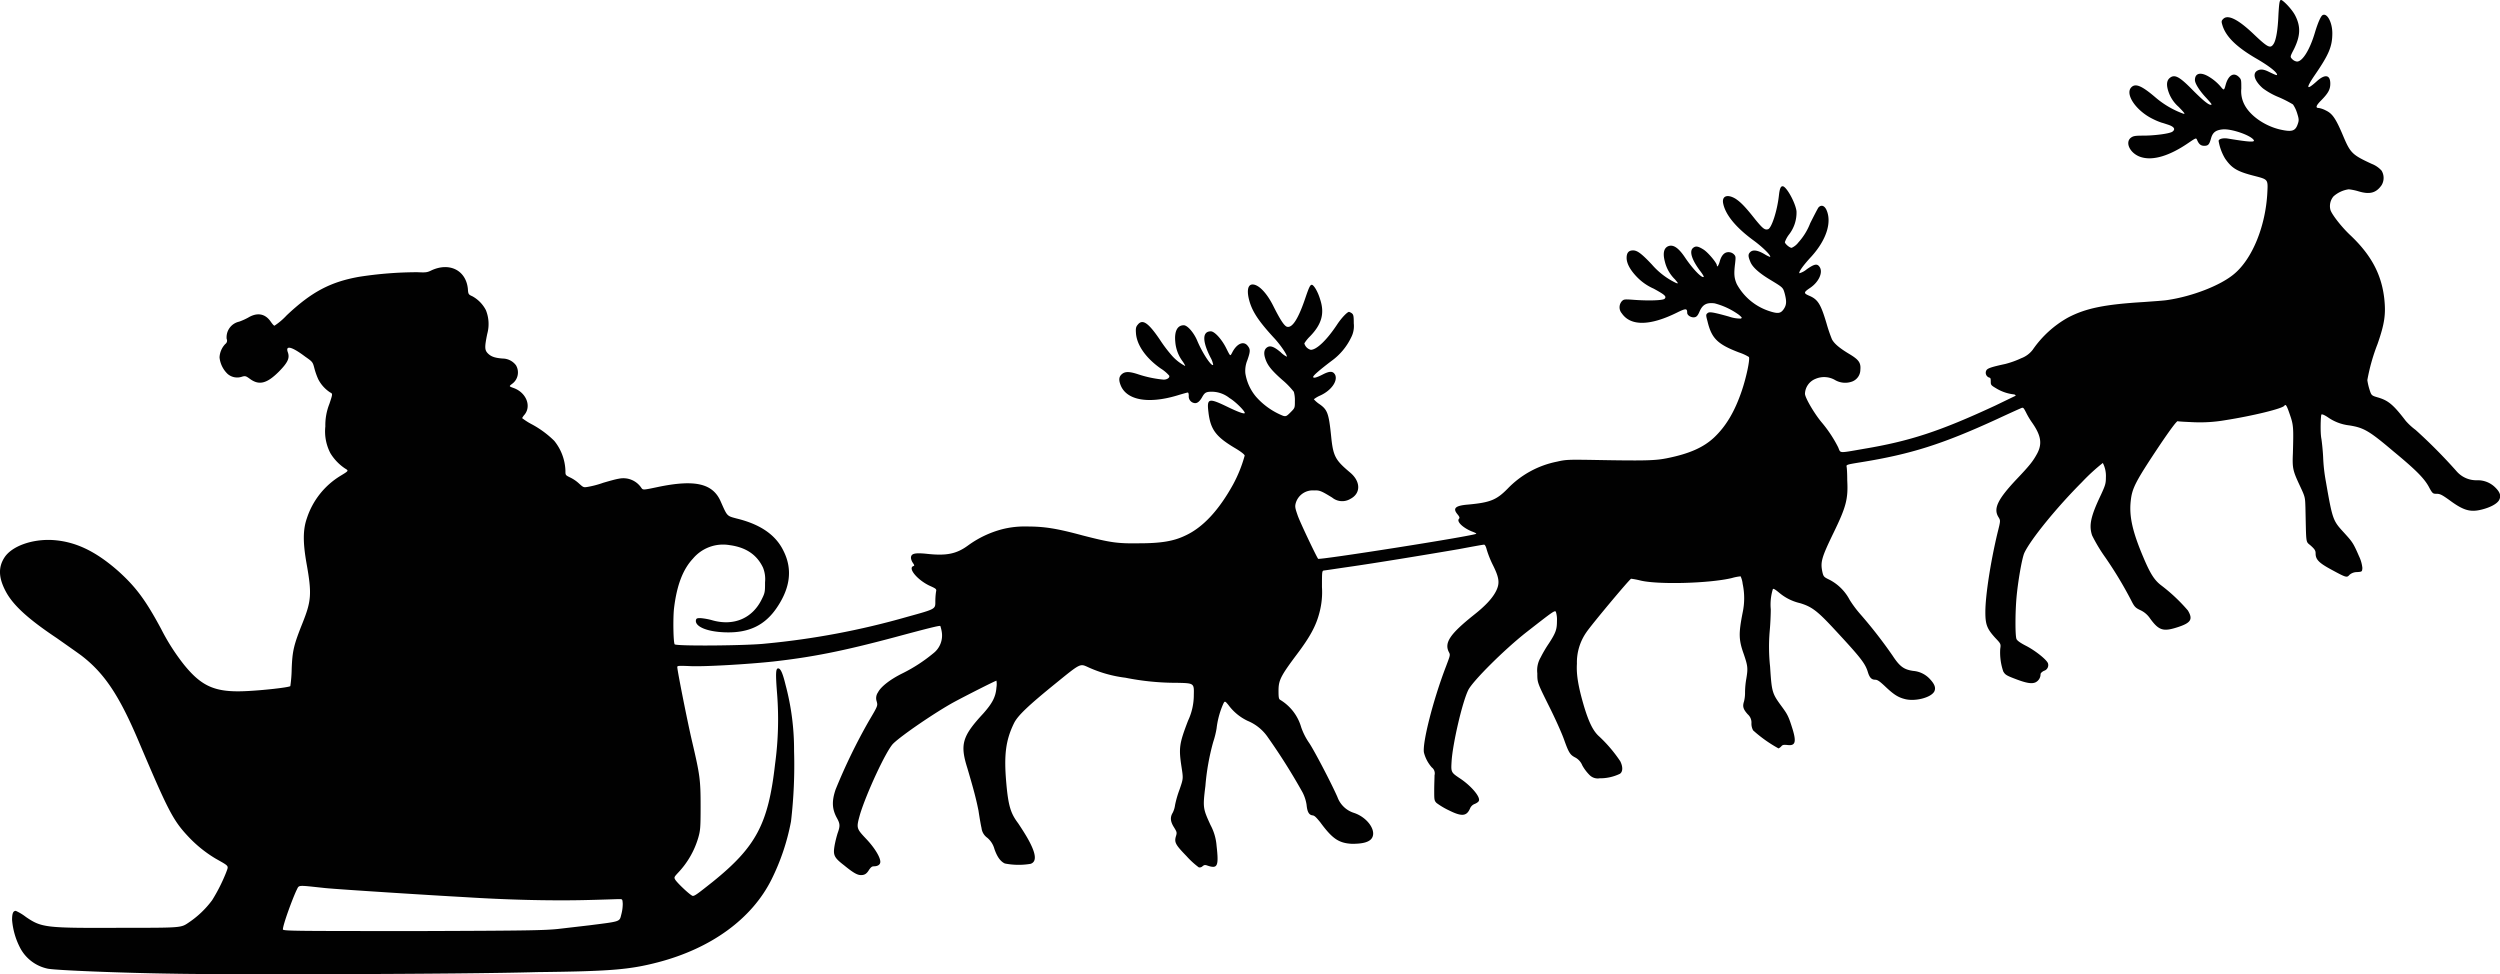 <svg xmlns="http://www.w3.org/2000/svg" viewBox="0 0 554.8 216.2"><defs><style>.cls-1{fill:#010101;}</style></defs><g id="katman_2" data-name="katman 2"><g id="katman_1-2" data-name="katman 1"><path class="cls-1" d="M38.43,216.08c-11-.15-26.22-.75-27.87-1.12a9,9,0,0,1-6-4.44,16.22,16.22,0,0,1-1.88-6.38c0-1.43.23-2,.83-2a11.13,11.13,0,0,1,2.25,1.36c3.53,2.4,4.36,2.47,21.34,2.4,13.07,0,13.07,0,14.72-1.13a21,21,0,0,0,5.26-5,38.34,38.34,0,0,0,3.08-6.09c.6-1.65.83-1.35-2.33-3.15a28,28,0,0,1-6.16-5c-3.3-3.53-4.43-5.79-10.89-21-4.36-10.3-7.66-15.18-12.77-19.09-.91-.67-3.38-2.4-5.41-3.83C6,137.2,2.82,134.19,1.24,131.18s-1.65-5.33-.22-7.51c1.65-2.48,6.08-4.06,10.59-3.83,5.11.3,9.62,2.48,14.65,6.91,3.83,3.46,6,6.31,9.47,12.77a47.17,47.17,0,0,0,5.11,8c3.9,4.81,6.91,6.16,13.59,5.86,3.69-.15,9.7-.82,10-1.12a29.51,29.51,0,0,0,.3-3.76c.15-4.06.45-5.33,2.4-10.22s2.11-6.46.9-13.22c-.82-4.66-.82-7.51.08-10.07a17.3,17.3,0,0,1,7.44-9.39c1.87-1.13,1.87-1.13,1-1.65a10.84,10.84,0,0,1-3.23-3.38,10.44,10.44,0,0,1-1.12-5.94,12.82,12.82,0,0,1,.9-5c.75-2.25.75-2.25.15-2.55a7.72,7.72,0,0,1-2.63-2.93,15.83,15.83,0,0,1-.83-2.33c-.37-1.43-.37-1.5-2-2.63-3.08-2.33-4.51-2.63-3.91-1,.45,1.28,0,2.26-2,4.29-2.7,2.7-4.43,3.08-6.46,1.57-.83-.6-1-.67-1.73-.45A3.25,3.25,0,0,1,50.53,83a5.91,5.91,0,0,1-1.81-3.68A4.61,4.61,0,0,1,50,76.34a.9.9,0,0,0,.3-1.13,3.55,3.55,0,0,1,2.78-3.83,13.92,13.92,0,0,0,2-.9c2-1.2,3.76-.9,5,.9.31.45.68.9.83.9A14.58,14.58,0,0,0,63.6,70c5.56-5.26,9.77-7.44,16.08-8.57A85,85,0,0,1,92.6,60.41c1.88.08,2.18.08,3.23-.45,4-1.8,7.59.08,8,4.13.07,1.21.15,1.28,1,1.66a7.39,7.39,0,0,1,3,3.08,8.23,8.23,0,0,1,.3,5.26c-.6,2.93-.6,3.6.15,4.35s1.65,1,3.3,1.13a3.72,3.72,0,0,1,2.93,1.5,3.12,3.12,0,0,1-.9,4.14c-.67.52-.67.52.38.9,2.78,1,4,4,2.4,5.93a3.5,3.5,0,0,0-.52.75A14.4,14.4,0,0,0,118,94.15a21.63,21.63,0,0,1,5,3.68,11.13,11.13,0,0,1,2.48,6.61c0,1,0,1,1,1.5a7.93,7.93,0,0,1,2,1.35c1,.91,1.05.91,2,.75a20.7,20.7,0,0,0,3.38-.9c1.27-.37,2.85-.82,3.45-.9a4.8,4.8,0,0,1,5,2c.38.53.38.53,3.61-.15,8.26-1.73,12.24-.83,14,3.16,1.5,3.38,1.35,3.23,3.6,3.83,5.19,1.27,8.64,3.6,10.37,7.21,2,4,1.5,8.11-1.43,12.47-2.7,4.06-6.38,5.79-11.72,5.56-3.9-.15-6.46-1.28-6.31-2.63.08-.45.23-.52,1-.52a14.06,14.06,0,0,1,2.78.52c4.73,1.28,8.86-.52,10.89-4.81.68-1.35.68-1.65.68-3.68a6.88,6.88,0,0,0-.45-3.23c-1.35-2.85-3.76-4.51-7.44-5a8.72,8.72,0,0,0-8.11,3c-2.26,2.41-3.61,6-4.21,11.12-.23,2.18-.15,7.44.15,7.89s16.23.3,20.13-.15a172.42,172.42,0,0,0,31.48-5.94c6.24-1.72,6.24-1.72,6.24-3.3a15.66,15.66,0,0,1,.15-2.25c.15-.61.08-.68-1.43-1.36-2.7-1.27-4.88-3.9-3.6-4.35.3-.08.22-.23-.08-.68a2.45,2.45,0,0,1-.45-1.13c0-1,.83-1.2,3.68-.9,4.21.45,6.46,0,9-1.88a22.63,22.63,0,0,1,7.59-3.6,20.09,20.09,0,0,1,5.41-.6c3.83,0,6.46.37,12.47,2,6.16,1.58,7.66,1.8,12.39,1.73,4.89,0,7.74-.45,10.37-1.73,3.91-1.8,7.44-5.64,10.59-11.35a30.24,30.24,0,0,0,2.56-6.38c0-.23-.83-.9-2.25-1.73-4.14-2.48-5.34-4.06-5.79-7.89-.38-3.08,0-3.23,4.06-1.28,2.78,1.36,4,1.73,4,1.43,0-.45-2.1-2.55-3.38-3.3A6.38,6.38,0,0,0,269,86.93c-1.28,0-1.58.15-2.11,1-.6,1.13-1.2,1.66-1.88,1.51a1.48,1.48,0,0,1-1.2-1.58c0-.45-.07-.75-.22-.75s-1.2.3-2.41.67c-6.31,1.88-11.12,1.06-12.47-2.25-.45-1.13-.45-1.88.23-2.48s1.57-.67,3.6,0a25.3,25.3,0,0,0,5.71,1.2c.75,0,1.43-.45,1.21-.9a8.36,8.36,0,0,0-1.88-1.58c-3.31-2.32-5.34-5.25-5.49-7.88-.07-1,0-1.36.38-1.81,1.05-1.35,2.33-.52,4.88,3.23A31.68,31.68,0,0,0,260.14,79,10.35,10.35,0,0,0,263,81.22c.07,0-.15-.45-.53-1a8.29,8.29,0,0,1-1.65-4.36c-.23-2.33.45-3.68,1.88-3.68.82,0,2.25,1.65,3,3.45,1.13,2.71,3.16,5.79,3.53,5.34a5,5,0,0,0-.6-1.65c-1.88-3.69-1.8-5.79.08-5.79.82,0,2.4,1.73,3.38,3.68s.9,1.88,1.35,1.05c1-2,2.55-2.7,3.46-1.5.6.75.6,1.2-.08,3.16a6.14,6.14,0,0,0-.45,2.93A10.63,10.63,0,0,0,278.7,88a15.81,15.81,0,0,0,6.08,4.29c.61.15.76.07,1.58-.75,1-1,1-1,1-2.48a7.07,7.07,0,0,0-.23-2.11,17.67,17.67,0,0,0-2.55-2.63c-2.56-2.25-3.38-3.38-3.83-4.88-.38-1.2-.15-2,.52-2.4s1.51-.08,2.93,1.12a5.31,5.31,0,0,0,1.36,1c.22-.23-1.36-2.63-2.93-4.28-3.24-3.53-4.66-5.64-5.34-8s-.37-3.75.68-3.75c1.35,0,3.15,1.88,4.58,4.73,1.58,3.16,2.48,4.51,3.08,4.66,1.2.3,2.55-1.88,4.13-6.61.75-2.18,1-2.71,1.36-2.71s1.27,1.28,1.87,3.31c1,3.08.3,5.48-2.25,8.11a8.19,8.19,0,0,0-1.28,1.58,2,2,0,0,0,1.43,1.43c1.28,0,3.53-2.11,5.86-5.64,1-1.5,2.25-2.78,2.63-2.78a2.14,2.14,0,0,1,.6.3c.38.3.45.6.45,2.26a5.47,5.47,0,0,1-.6,3.15,13.69,13.69,0,0,1-4.36,5.19c-2.63,2-4.05,3.23-4.05,3.53s.52.3,2.25-.6c1.5-.75,2.18-.68,2.63.15.6,1.35-.83,3.45-3.31,4.58a6.58,6.58,0,0,0-1.42.83,6.08,6.08,0,0,0,1.12,1c1.88,1.28,2.18,2,2.71,7.14.45,4.51.9,5.33,4.2,8.11,2.41,2,2.41,4.66.08,5.86a3.51,3.51,0,0,1-4.06-.3c-2.33-1.42-2.78-1.65-4-1.57a3.91,3.91,0,0,0-4.06,2.78c-.22.82-.15,1.12.45,2.85.53,1.5,4.14,9.09,4.51,9.54.3.3,34.71-5.11,35.09-5.56.07-.07-.38-.3-1-.52-2-.83-3.38-2.18-2.85-2.78.22-.23.15-.45-.3-1-1.13-1.35-.53-1.95,2.4-2.18,4.81-.45,6.24-1,8.72-3.53a20.82,20.82,0,0,1,11-6c1.88-.45,2.63-.45,7.59-.38,12.1.23,14.13.15,16.76-.37,5-1,8.11-2.41,10.44-4.58,2.63-2.48,4.58-5.71,6.16-10.37,1.05-3.08,1.88-7.14,1.58-7.52a10.6,10.6,0,0,0-2.18-1c-4.73-1.81-6.09-3.08-7-6.91-.37-1.36-.37-1.51,0-1.81s.75-.37,4.74.75a7.78,7.78,0,0,0,2.63.45c.37-.15.3-.22-.38-.82a16.22,16.22,0,0,0-5.41-2.56c-1.73-.22-2.63.23-3.31,1.73-.37.9-.67,1.28-1.12,1.35-.68.15-1.66-.37-1.66-1,0-1-.3-1-2.32,0-5.94,2.93-10.22,3-12.18.15a2.06,2.06,0,0,1,0-2.71c.46-.45.61-.45,2.71-.3,3.08.23,6.31.15,6.76-.22.53-.53.08-.9-2.4-2.26a11.75,11.75,0,0,1-3.76-2.63c-1.5-1.57-2.25-3-2.25-4.2s.52-1.66,1.42-1.66,1.81.6,4.21,3.16A16.43,16.43,0,0,0,372,62.82c.53.15.45.07-.3-.83a8.17,8.17,0,0,1-2.25-4c-.45-1.73-.23-2.86.67-3.31,1.13-.52,2.33.23,3.83,2.48,1.73,2.56,3.76,4.66,4.14,4.28.07-.07-.3-.67-.76-1.27-1.87-2.48-2.47-4.36-1.65-5.11.6-.53,1.13-.45,2.33.3,1,.6,3,3,3,3.53s.37.07.6-.75c.37-1.43,1.05-2.18,1.95-2.18a1.7,1.7,0,0,1,1.2.45c.45.45.45.6.3,2-.3,2.4-.22,3.3.38,4.66A12.68,12.68,0,0,0,392.52,69c2,.67,2.63.6,3.31-.38s.67-1.8.22-3.53c-.37-1.28-.37-1.28-3.08-2.93-2.4-1.43-4-2.78-4.51-4s-.6-1.73,0-2.26,1.66-.37,3.16.53a7.1,7.1,0,0,0,1.2.6c.3-.3-1.73-2.25-3.68-3.68-4-2.93-6.31-5.79-6.76-8.34-.23-1.58,1.05-1.95,2.78-.9,1.13.75,2.18,1.8,4.36,4.58,1.65,2,2.1,2.41,2.85,2.18s2-3.91,2.4-7.44c.16-1.5.38-2.1.83-2.1.83,0,2.86,3.68,3.08,5.56A7.91,7.91,0,0,1,397,52.07a6,6,0,0,0-.9,1.66c0,.37,1.05,1.27,1.5,1.27a3.85,3.85,0,0,0,1.5-1.2,13.77,13.77,0,0,0,2.63-4.28c.83-1.65,1.65-3.23,1.81-3.46.6-.67,1.27-.45,1.72.38,1.36,2.78.08,6.76-3.23,10.44-1.95,2.1-2.93,3.53-2.7,3.76a4.49,4.49,0,0,0,1.65-.9c1.73-1.21,2.33-1.28,2.86-.45.75,1.2-.23,3.3-2.11,4.58-1.5,1-1.5,1.2-.3,1.73,2,.82,2.63,1.87,3.91,6.16a34.13,34.13,0,0,0,1.2,3.53c.53,1,1.73,2,3.91,3.3,2,1.21,2.55,1.88,2.4,3.46A2.81,2.81,0,0,1,411,84.68a4.48,4.48,0,0,1-3.83-.38,4.83,4.83,0,0,0-4.28-.22,3.69,3.69,0,0,0-2.33,3.3c0,.83,1.95,4.21,3.61,6.24a28.61,28.61,0,0,1,3.75,5.63c.6,1.36-.07,1.36,5.56.38,10.37-1.73,17-3.91,29.3-9.62l4.51-2.18c.08-.07-.07-.22-.3-.3a9.53,9.53,0,0,1-4-1.35c-1.13-.67-1.2-.75-1.2-1.5s-.08-.83-.38-.9a1.12,1.12,0,0,1-.6-1.58c.23-.45,1.05-.75,4.21-1.43a20.26,20.26,0,0,0,3.53-1.27,5.74,5.74,0,0,0,2.55-1.88,23.36,23.36,0,0,1,7.82-7.14c4-2.1,8.19-2.93,16.9-3.46,2-.15,4.43-.3,5.26-.45,5.48-.82,11.72-3.23,14.73-5.78,4.05-3.38,7-10.67,7.36-18.11.15-2.85.15-2.85-2.71-3.6-4-1-5.18-1.73-6.68-3.91a11.27,11.27,0,0,1-1.43-3.91c.07-.45,1-.67,2-.52,5,.82,6.31.9,5.71.22-.9-1.05-4.89-2.4-6.76-2.25-1.58.15-2.26.67-2.63,2s-.6,1.65-1.51,1.65c-.75,0-1.2-.38-1.57-1.28-.23-.52-.23-.52-2,.68-4.06,2.78-7.67,3.9-10.3,3.15-2.47-.67-3.83-3.23-2.4-4.35.53-.38.9-.46,2.78-.46,2.48,0,5.94-.45,6.46-.9.68-.52.38-1.05-.9-1.5-.68-.22-1.35-.45-1.43-.45a14.07,14.07,0,0,1-2-.83c-3.75-1.8-6.31-5.56-4.8-7.06.9-.9,2.25-.37,5.25,2.18a20.06,20.06,0,0,0,6.24,3.68c.53.15.38-.07-1-1.5a7.8,7.8,0,0,1-2.1-2.93c-.68-1.73-.6-2.78,0-3.38,1.13-1.05,2.18-.53,5.33,2.7,2.26,2.26,3.69,3.46,4.06,3.08.08-.07-.45-.67-1.13-1.42-1.5-1.58-2.55-3.24-2.55-4,0-1.65,1.43-1.88,3.46-.52a10.72,10.72,0,0,1,2.17,1.88c.83,1,.83,1,1.21-.38.6-2.1,1.8-2.78,2.93-1.65.52.52.52.67.52,2.55a6.41,6.41,0,0,0,.6,3.38c1.21,2.56,4.51,4.89,8,5.71,2.7.6,3.45.38,4-1.43.22-.67.15-1.05-.23-2.25a7.12,7.12,0,0,0-.9-1.88,25.79,25.79,0,0,0-3.08-1.58,15.89,15.89,0,0,1-3.6-2c-1.81-1.58-2.33-3.16-1.36-3.84.68-.45,1.43-.45,2.63.15,1.88.91,2,.91,1.81.46-.38-.68-2-1.88-4.29-3.23-4.58-2.63-7.06-5-7.81-7.67-.23-.75-.15-.9.23-1.28,1-1,3.23,0,6.91,3.54,2.93,2.78,3.53,3.08,4.2,2.1.61-.83,1-3.23,1.13-6.54.15-2.55.23-3.15.53-3.3s2.48,2,3.23,3.53c1.2,2.4,1.13,4.43-.3,7.36-.9,1.73-.9,1.73-.38,2.26a1.74,1.74,0,0,0,1.05.52c1.21,0,2.86-2.63,4-6.54.6-2,1.27-3.53,1.65-3.75,1-.6,2.18,1.58,2.18,4,0,2.93-.75,4.73-3.91,9.32-2,2.93-1.88,3.45.38,1.42,1.87-1.72,3.08-1.57,3.08.45,0,1.28-.45,2.11-2,3.69-1.2,1.2-1.35,1.72-.52,1.72a5.18,5.18,0,0,1,1.5.53c1.43.68,2.18,1.65,3.83,5.56s2,4.28,6.39,6.31a5.69,5.69,0,0,1,2.18,1.5,3.12,3.12,0,0,1,0,3.23c-1.21,1.73-2.63,2.11-5.11,1.36a12.16,12.16,0,0,0-2.18-.45,6.44,6.44,0,0,0-3.38,1.57,3.35,3.35,0,0,0-.68,3c.3,1,2.48,3.83,4.51,5.71,4.58,4.36,6.84,8.64,7.44,14,.37,3.45.07,5.56-1.5,10.06a43,43,0,0,0-2.26,8,13.13,13.13,0,0,0,.45,2c.45,1.43.45,1.43,2,1.88,2.25.68,3.38,1.65,6.08,5.18a14,14,0,0,0,2.18,2,115.65,115.65,0,0,1,9.09,9.17,5.8,5.8,0,0,0,4.51,2,5.5,5.5,0,0,1,4.13,1.65c1,1,1.28,1.8.83,2.7s-2.11,1.73-4,2.18c-2.47.6-4,.15-7.13-2.18-1.58-1.12-2-1.35-2.78-1.35s-.9,0-1.73-1.58c-1-1.8-2.7-3.6-7.81-7.81-5.49-4.66-6.62-5.26-9.77-5.78a10.29,10.29,0,0,1-4.81-1.81c-.68-.45-1.28-.75-1.43-.6s-.3,4,0,5.41c.08.53.3,2.33.38,4a37.58,37.58,0,0,0,.6,5.41c1.5,8.64,1.58,8.72,4.06,11.42,1.8,2,2,2.18,3.3,5.19a7.74,7.74,0,0,1,.75,2.63c-.07.82-.07.82-1.2.9a2.51,2.51,0,0,0-1.65.6c-.6.67-.68.67-4-1.13-2.78-1.5-3.53-2.25-3.53-3.6,0-.61-.15-.91-1.06-1.73-1.2-1.05-1-.08-1.2-8.49-.07-2.26-.07-2.33-1.2-4.74-1.58-3.38-1.73-3.9-1.58-7.28.15-5.64.15-6.24-.67-8.57-.68-2-.91-2.4-1.21-2-.37.67-7.36,2.33-13.14,3.23a33,33,0,0,1-7,.45c-1.73-.08-3.38-.15-3.53-.23s-1.13,1.06-4.06,5.41c-5.41,8.12-6.08,9.47-6.38,12.33-.38,3.45.45,6.91,2.77,12.39,1.58,3.76,2.48,5.11,3.91,6.24a38.11,38.11,0,0,1,6,5.63c1.2,2,.68,2.78-2.4,3.76s-4.06.68-6-2a5.25,5.25,0,0,0-2.11-1.81c-1.12-.52-1.35-.75-2.1-2.25a88.13,88.13,0,0,0-5.71-9.47,35.4,35.4,0,0,1-2.93-4.88c-.75-2.26-.3-4.28,2-9.09.91-2,1.06-2.41,1.06-3.76a6.3,6.3,0,0,0-.68-3.23,43.5,43.5,0,0,0-4.66,4.28c-5.63,5.64-11.42,12.78-12.77,15.71-.53,1.2-1.43,6.46-1.73,9.91s-.3,8.49,0,9.17c.15.37.9.9,2.25,1.58,2.11,1.12,4.51,3.08,4.74,3.83a1.31,1.31,0,0,1-.9,1.65c-.45.23-.75.53-.75.75a2,2,0,0,1-1.13,1.81c-.83.37-2,.15-4.06-.61-2.4-.9-2.63-1.05-3.08-1.8a13,13,0,0,1-.68-5c.16-1.13.16-1.13-1.12-2.48-1.81-2-2.18-2.93-2.18-5.71,0-3.61,1.13-11,2.7-17.58.68-2.71.68-2.71.23-3.46-1.2-1.88-.23-3.91,3.83-8.26,3.16-3.31,3.83-4.21,4.73-5.86,1.21-2.26.83-4.13-1.2-7a16.69,16.69,0,0,1-1.28-2.18c-.6-1.13-.6-1.13-1.27-.83-.38.16-2.71,1.21-5.11,2.33-12.1,5.56-19.16,7.82-30.43,9.62-2.78.45-3.08.53-3,.9s.15,1.58.15,3.08c.22,4.13-.23,5.86-3,11.57s-3,6.61-2.48,8.94c.23.9.38,1,1.58,1.58a10.55,10.55,0,0,1,4.43,4.43,24.46,24.46,0,0,0,2.41,3.23,103.43,103.43,0,0,1,7.13,9.17c1.58,2.4,2.48,3.08,4.59,3.38a5.63,5.63,0,0,1,3.75,1.88c1.05,1.13,1.28,1.95.9,2.7-.75,1.36-4.28,2.26-6.53,1.66-1.5-.38-2.48-1-4.43-2.86-1.21-1.13-1.66-1.43-2.18-1.43-.75,0-1.21-.45-1.58-1.65-.6-2-1.65-3.3-7.44-9.54-3.76-4.06-5-5-7.59-5.79a11,11,0,0,1-4.66-2.32c-1-.83-1.35-1-1.42-.76a11.68,11.68,0,0,0-.45,4.44c0,1.05-.08,3.15-.23,4.73a41,41,0,0,0,.08,8c.37,5.79.45,5.94,2.7,9,1.2,1.65,1.43,2.1,2.33,5,.83,2.78.53,3.61-1.2,3.38-.75-.07-1.05-.07-1.35.3a2,2,0,0,1-.61.46,30,30,0,0,1-5.63-4,3,3,0,0,1-.38-1.57,2.43,2.43,0,0,0-.82-2c-1-1.12-1.2-1.73-.83-2.85a7.75,7.75,0,0,0,.23-2,18.39,18.39,0,0,1,.3-3.15c.37-2.26.3-2.78-.6-5.41-1.13-3.16-1.13-4.58-.23-9.17a15.24,15.24,0,0,0,0-6.38,5.33,5.33,0,0,0-.45-1.66,10.35,10.35,0,0,0-1.95.38c-5,1.2-16.53,1.5-20.36.53a17.57,17.57,0,0,0-2-.38c-.52.3-8.86,10.29-9.91,11.87a11.68,11.68,0,0,0-2.11,7c-.15,2.4.3,5.11,1.58,9.46,1.05,3.46,2,5.49,3.38,6.69a31.18,31.18,0,0,1,4.66,5.49c.6,1.2.6,2.32-.08,2.78a10.1,10.1,0,0,1-4.5,1,2.54,2.54,0,0,1-2.26-.75,9.76,9.76,0,0,1-1.58-2.1,3.47,3.47,0,0,0-1.5-1.73c-1.2-.6-1.5-1.05-2.55-4-.53-1.51-2.11-5-3.46-7.67-2.48-5-2.48-5-2.48-7.06a5.67,5.67,0,0,1,.75-3.53,27.58,27.58,0,0,1,1.81-3.08c1.57-2.4,1.8-3.16,1.8-5a5.85,5.85,0,0,0-.23-2c-.22-.45-.67-.08-6.46,4.43-5,3.91-12.09,11-13,12.92-1.36,2.78-3.46,12-3.69,15.78-.15,2.48-.15,2.48,2,3.91,2.33,1.58,4.43,4,4.05,4.88-.07.23-.52.53-.9.68a1.81,1.81,0,0,0-1.05,1c-.75,1.73-1.8,1.88-4.66.45a16.54,16.54,0,0,1-2.78-1.65c-.52-.53-.52-.75-.52-2.86,0-1.2.07-2.7.07-3.3a1.64,1.64,0,0,0-.6-1.73A7.91,7.91,0,0,1,316,167c-.37-2.11,2-11.57,4.89-19.09.9-2.4,1-2.55.67-3.15-1.12-2.11.23-4.06,5.49-8.27,2.55-2,4.2-3.75,5-5.41s.67-2.85-.76-5.71a22.14,22.14,0,0,1-1.35-3.38c-.15-.6-.37-1.12-.6-1.12s-2.7.45-5.63,1C316.71,123.07,305,125,299,125.85c-2.63.38-5,.75-5.18.75-.45.08-.45.23-.45,3.68a17.58,17.58,0,0,1-.53,5.56c-.75,3-2.1,5.49-5.11,9.47-3.6,4.81-4,5.71-4,8,0,1.51.07,1.81.37,2a10.46,10.46,0,0,1,4.66,6.08,14.36,14.36,0,0,0,1.8,3.53c1.06,1.58,4.74,8.57,6.24,11.95a5.72,5.72,0,0,0,3.68,3.53c3.16,1.05,5.26,4.28,3.76,5.86-.75.75-2.18,1-4.21,1-2.93-.15-4.36-1.13-7.06-4.81-.83-1-1.2-1.43-1.65-1.5-.83-.08-1.21-.76-1.36-2.33a9,9,0,0,0-.9-2.78,136.28,136.28,0,0,0-7.66-12.17,10.07,10.07,0,0,0-4.51-3.69,11.28,11.28,0,0,1-4.28-3.53c-.83-1-.83-1-1.35.23a19,19,0,0,0-1.28,5,19.85,19.85,0,0,1-.75,3,52.07,52.07,0,0,0-1.73,9.76c-.6,4.81-.53,5,1.13,8.64a11.52,11.52,0,0,1,1.35,4.59c.52,4.58.22,5.18-2,4.43-.6-.22-.75-.15-1.13.15a.89.89,0,0,1-.82.23,18.28,18.28,0,0,1-2.71-2.48c-2.48-2.56-2.78-3.08-2.33-4.51.23-.75.15-.9-.45-1.88-.82-1.28-.9-2.25-.3-3.23a5.26,5.26,0,0,0,.53-1.73,22.68,22.68,0,0,1,1-3.45c.83-2.41.83-2.41.45-4.89-.67-4.35-.52-5.26,1.43-10.37a13.35,13.35,0,0,0,1.28-5.71c.07-2.62.07-2.62-3.76-2.7a57.26,57.26,0,0,1-11.42-1.13,28.1,28.1,0,0,1-8.41-2.4c-1.65-.75-1.65-.75-6.91,3.53-6.31,5.11-8.57,7.29-9.39,8.94-1.88,3.83-2.26,7.14-1.73,13.22.45,5.19,1,6.84,2.63,9,.3.45,1.2,1.8,1.95,3.08,2,3.46,2.33,5.41.83,5.93a15.88,15.88,0,0,1-5.71-.07c-1-.45-1.73-1.5-2.33-3.23a4.92,4.92,0,0,0-1.58-2.48,3.07,3.07,0,0,1-1.28-2.18c-.15-.6-.45-2.33-.67-3.83-.53-2.63-1.06-4.66-2.48-9.47-1.66-5.26-1.13-7.06,3.53-12.09,2-2.26,2.78-3.68,2.93-5.79a4.49,4.49,0,0,0,0-1.5c-.23,0-6.76,3.31-9.39,4.73-4.14,2.26-11.72,7.44-13.53,9.24-1.57,1.58-5.93,11-7.36,15.71-.83,3-.83,3.08,1.28,5.33,1.88,1.95,3.23,4.13,3.23,5.18,0,.61-.53,1-1.43,1-.45,0-.67.23-1.05.75-.53.9-1,1.2-1.8,1.2s-1.66-.45-3.76-2.17c-2.25-1.73-2.48-2.26-2.1-4.44a24.78,24.78,0,0,1,.67-2.7c.6-1.65.53-2.11-.22-3.46-1-1.88-1.13-3.6-.23-6.23A126.87,126.87,0,0,1,192.82,160c2-3.38,2-3.38,1.73-4.36a2.24,2.24,0,0,1,.3-2c.6-1.2,2.63-2.85,5.56-4.28a35.2,35.2,0,0,0,6.69-4.36,5,5,0,0,0,1.88-4.88,9,9,0,0,0-.3-1.2c-.15-.15-3.08.6-10.07,2.48-11.8,3.15-18.41,4.43-27.05,5.41-5.63.6-15.62,1.2-18.7,1-2.18-.08-2.56-.08-2.56.22,0,.76,2.33,12.48,3.31,16.61,1.72,7.36,1.87,8.41,1.87,14.35,0,4.73-.07,5.33-.52,6.91a19.1,19.1,0,0,1-4.51,7.81c-.83.9-.9,1-.6,1.51.45.75,3.46,3.6,3.91,3.6s1.12-.52,4.35-3.08c9.7-7.81,12.4-12.92,13.9-26.22a73.53,73.53,0,0,0,.45-15.48c-.37-4.65-.3-5.71.23-5.71s1,1,1.65,3.69a55.85,55.85,0,0,1,1.88,14.65,107.41,107.41,0,0,1-.68,15.62,49.42,49.42,0,0,1-4.35,12.93c-4.36,8.71-13.38,15.25-25.17,18.33-6.31,1.65-10.67,2-26.82,2.18C102,216.23,49,216.31,38.43,216.08Zm85.35-9.92,7.06-.82c7.06-.9,6.61-.75,7.06-2.48a9.18,9.18,0,0,0,.3-2.33c-.07-1-.07-1-.82-1-.45,0-4.13.15-8.19.23-7.59.15-16.83-.08-26.22-.68-2.86-.15-10.22-.6-16.45-1s-12.63-.83-14.35-1c-6.47-.68-5.71-.75-6.39.53-1,2.17-3,7.66-3,8.64,0,.37,2.78.37,31.11.37C116.87,206.54,120.7,206.47,123.78,206.16Z"/></g></g></svg>